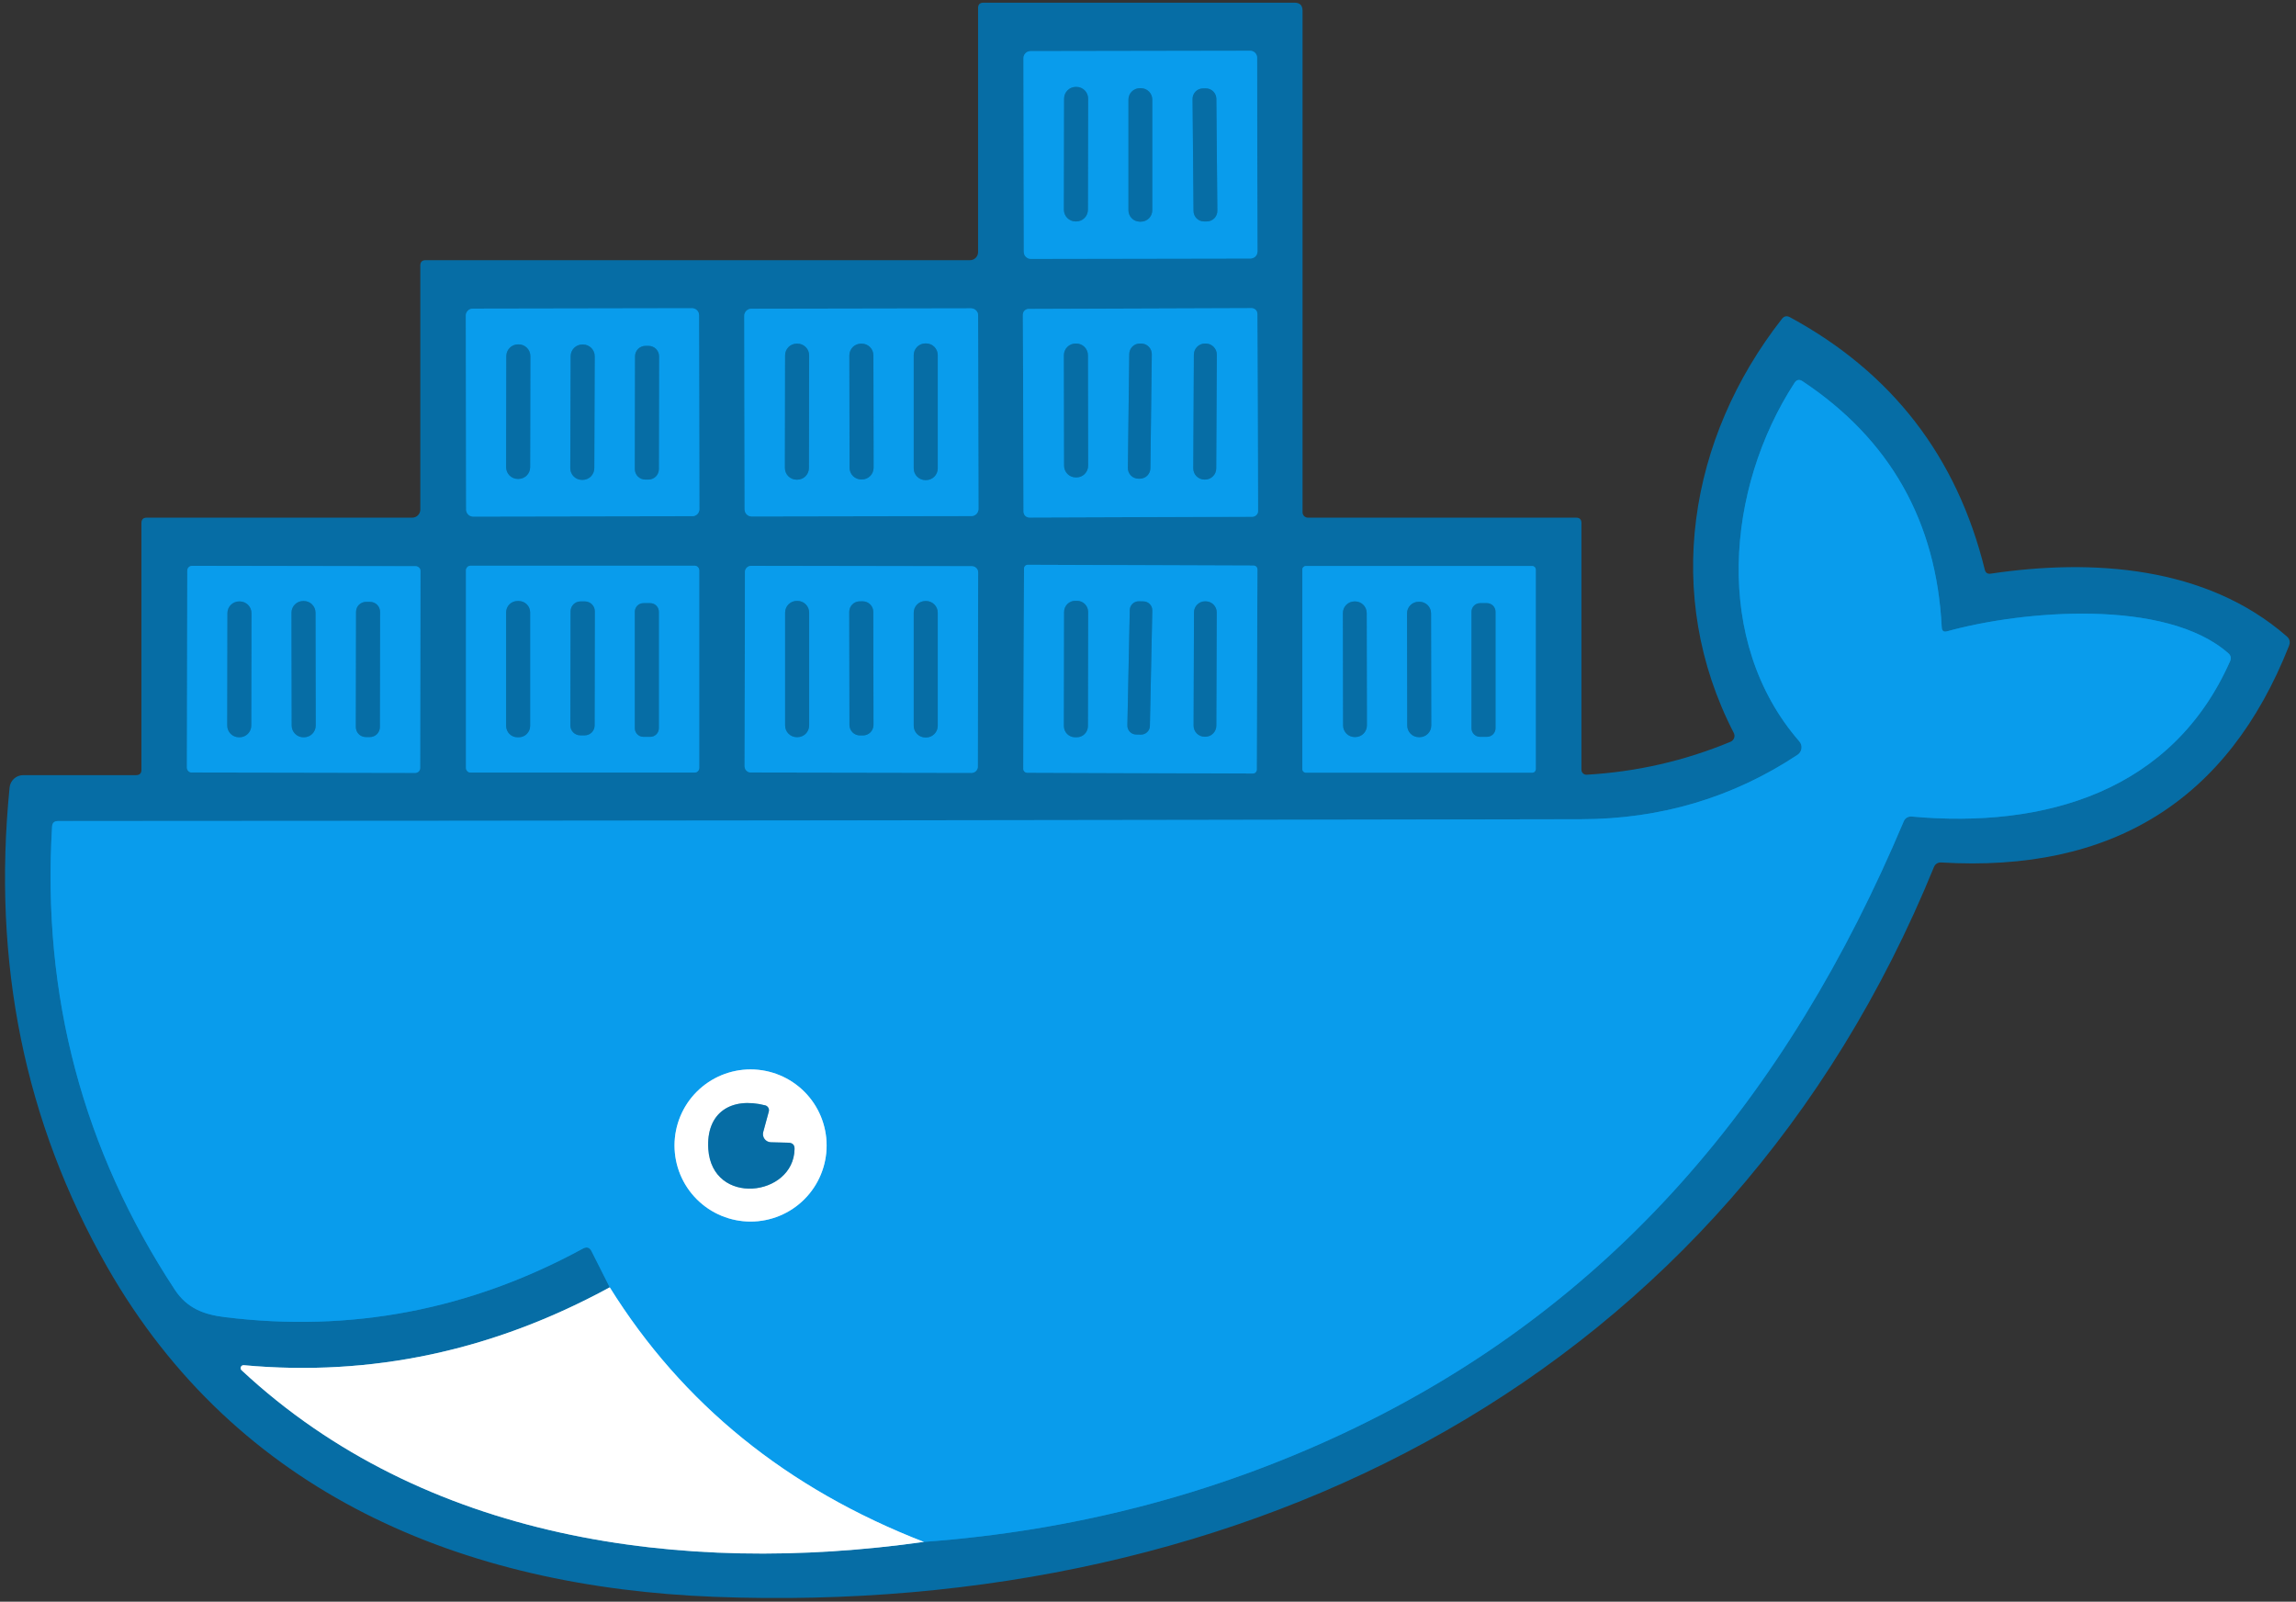 <svg width="119" height="83" viewBox="0 0 119 83" fill="none" xmlns="http://www.w3.org/2000/svg">
<rect x="0" y="0" width="119" height="83" fill="#333333" stroke="none"/>
<g clip-path="url(#clip0_11_149)">
<path d="M65.156 2.992C65.155 2.896 65.117 2.804 65.049 2.736C64.982 2.669 64.89 2.631 64.794 2.631L53.408 2.651C53.361 2.651 53.314 2.66 53.27 2.678C53.226 2.697 53.186 2.723 53.153 2.757C53.119 2.79 53.093 2.83 53.074 2.874C53.056 2.918 53.047 2.965 53.047 3.013L53.065 13.053C53.065 13.149 53.103 13.241 53.171 13.308C53.239 13.376 53.33 13.414 53.426 13.414L64.812 13.394C64.859 13.394 64.906 13.384 64.95 13.366C64.994 13.348 65.034 13.321 65.068 13.288C65.101 13.254 65.128 13.214 65.146 13.17C65.164 13.126 65.173 13.079 65.173 13.032L65.156 2.992ZM36.23 16.334C36.23 16.238 36.191 16.147 36.124 16.079C36.056 16.011 35.964 15.973 35.868 15.973L24.505 15.993C24.457 15.993 24.41 16.003 24.366 16.021C24.323 16.039 24.283 16.066 24.249 16.099C24.216 16.133 24.189 16.173 24.171 16.217C24.153 16.261 24.143 16.308 24.143 16.355L24.161 26.407C24.161 26.503 24.2 26.594 24.267 26.662C24.335 26.73 24.427 26.768 24.523 26.768L35.886 26.748C35.934 26.748 35.981 26.738 36.025 26.72C36.068 26.702 36.108 26.675 36.142 26.642C36.175 26.608 36.202 26.568 36.22 26.524C36.238 26.48 36.248 26.433 36.248 26.386L36.23 16.334ZM50.695 16.345C50.695 16.248 50.657 16.155 50.588 16.086C50.519 16.017 50.426 15.979 50.328 15.979L38.943 15.999C38.895 15.999 38.847 16.009 38.802 16.027C38.758 16.045 38.717 16.073 38.683 16.107C38.649 16.141 38.622 16.181 38.604 16.226C38.585 16.27 38.576 16.318 38.576 16.366L38.594 26.396C38.594 26.493 38.633 26.586 38.701 26.655C38.77 26.724 38.863 26.762 38.961 26.762L50.346 26.742C50.395 26.742 50.442 26.733 50.487 26.714C50.531 26.696 50.572 26.669 50.606 26.634C50.64 26.6 50.667 26.56 50.685 26.515C50.704 26.471 50.713 26.423 50.713 26.375L50.695 16.345ZM65.169 16.268C65.169 16.229 65.161 16.19 65.145 16.153C65.13 16.117 65.108 16.084 65.08 16.056C65.052 16.028 65.019 16.006 64.983 15.991C64.946 15.976 64.907 15.969 64.868 15.969L53.315 16.009C53.276 16.009 53.237 16.017 53.2 16.032C53.164 16.047 53.131 16.07 53.103 16.098C53.075 16.126 53.053 16.159 53.038 16.195C53.023 16.232 53.016 16.271 53.016 16.31L53.051 26.517C53.052 26.557 53.059 26.596 53.075 26.632C53.09 26.669 53.112 26.702 53.14 26.729C53.168 26.757 53.201 26.779 53.238 26.794C53.274 26.809 53.313 26.817 53.353 26.817L64.905 26.776C64.945 26.776 64.984 26.768 65.02 26.753C65.056 26.738 65.09 26.716 65.117 26.688C65.145 26.66 65.167 26.627 65.182 26.59C65.197 26.554 65.205 26.515 65.204 26.475L65.169 16.268Z" stroke="#0885C9" stroke-width="2"/>
<path d="M31.602 66.708C25.557 70.003 19.236 71.348 12.639 70.744C12.607 70.74 12.575 70.747 12.547 70.763C12.52 70.778 12.498 70.803 12.485 70.832C12.472 70.861 12.468 70.893 12.475 70.925C12.482 70.956 12.498 70.984 12.522 71.005C21.945 79.789 35.305 81.674 47.88 79.9" stroke="#83B6D2" stroke-width="2"/>
<path d="M47.88 79.9C55.6 79.333 62.853 77.456 69.64 74.269C83.549 67.731 92.656 56.829 98.671 42.557C98.703 42.479 98.76 42.412 98.834 42.368C98.909 42.324 98.996 42.305 99.082 42.313C106.004 42.941 112.598 41.006 115.583 34.263C115.653 34.1 115.622 33.961 115.488 33.846C112.247 30.999 104.842 31.628 100.923 32.712C100.745 32.764 100.65 32.697 100.639 32.512C100.365 27.023 97.961 22.771 93.429 19.758C93.258 19.643 93.117 19.671 93.006 19.842C89.459 25.301 88.764 33.251 93.256 38.416C93.301 38.466 93.334 38.525 93.353 38.589C93.373 38.654 93.378 38.721 93.369 38.788C93.36 38.854 93.337 38.918 93.301 38.974C93.266 39.031 93.218 39.08 93.162 39.116C89.808 41.333 86.072 42.444 81.954 42.452C55.658 42.504 29.341 42.535 3.004 42.546C2.812 42.546 2.71 42.643 2.699 42.836C2.172 51.582 4.292 59.581 9.059 66.83C9.698 67.803 10.576 68.12 11.649 68.253C18.191 69.061 24.378 67.877 30.212 64.701C30.409 64.593 30.557 64.638 30.657 64.834L31.602 66.708" stroke="#0885C9" stroke-width="2"/>
<path d="M47.88 79.9C40.79 77.147 35.364 72.749 31.602 66.708" stroke="#84CEF6" stroke-width="2"/>
<path d="M41.937 18.414C41.937 18.334 41.922 18.256 41.891 18.182C41.861 18.108 41.816 18.041 41.76 17.985C41.704 17.929 41.637 17.884 41.564 17.853C41.49 17.823 41.411 17.807 41.332 17.807H41.298C41.219 17.807 41.14 17.822 41.066 17.853C40.993 17.883 40.926 17.927 40.87 17.984C40.813 18.04 40.768 18.107 40.738 18.18C40.707 18.253 40.691 18.332 40.691 18.412L40.681 24.249C40.681 24.329 40.697 24.408 40.727 24.481C40.757 24.555 40.802 24.622 40.858 24.678C40.914 24.734 40.981 24.779 41.054 24.81C41.128 24.84 41.206 24.856 41.286 24.856H41.319C41.399 24.856 41.478 24.841 41.551 24.811C41.625 24.78 41.692 24.736 41.748 24.68C41.805 24.623 41.849 24.557 41.88 24.483C41.91 24.41 41.926 24.331 41.926 24.251L41.937 18.414M63.067 18.383C63.068 18.307 63.053 18.232 63.025 18.161C62.996 18.091 62.954 18.027 62.9 17.973C62.847 17.919 62.783 17.876 62.713 17.846C62.643 17.817 62.568 17.802 62.492 17.801H62.459C62.305 17.801 62.158 17.861 62.049 17.968C61.94 18.076 61.879 18.223 61.878 18.376L61.846 24.269C61.846 24.345 61.861 24.421 61.889 24.491C61.918 24.561 61.96 24.625 62.014 24.679C62.067 24.733 62.131 24.776 62.201 24.806C62.271 24.835 62.346 24.85 62.422 24.851H62.455C62.531 24.851 62.606 24.837 62.677 24.808C62.747 24.779 62.811 24.737 62.865 24.683C62.919 24.63 62.962 24.566 62.991 24.496C63.021 24.426 63.036 24.351 63.036 24.275L63.067 18.382M36.239 29.554C36.239 29.491 36.213 29.43 36.169 29.385C36.124 29.34 36.063 29.315 36 29.315H24.392C24.328 29.315 24.267 29.34 24.222 29.385C24.178 29.43 24.152 29.491 24.152 29.554V39.794C24.152 39.826 24.159 39.857 24.171 39.886C24.183 39.915 24.2 39.941 24.222 39.964C24.245 39.986 24.271 40.003 24.3 40.015C24.329 40.027 24.36 40.034 24.392 40.034H36C36.031 40.034 36.062 40.027 36.091 40.015C36.12 40.003 36.146 39.986 36.169 39.964C36.191 39.941 36.208 39.915 36.22 39.886C36.232 39.857 36.239 39.826 36.239 39.794V29.554ZM65.171 29.508C65.171 29.455 65.15 29.405 65.113 29.367C65.076 29.329 65.025 29.308 64.972 29.308L53.275 29.267C53.249 29.267 53.223 29.272 53.198 29.282C53.174 29.292 53.152 29.306 53.133 29.325C53.114 29.344 53.1 29.366 53.09 29.39C53.08 29.414 53.074 29.44 53.074 29.467L53.038 39.84C53.038 39.893 53.059 39.944 53.096 39.982C53.133 40.019 53.184 40.041 53.237 40.041L64.934 40.082C64.961 40.082 64.987 40.077 65.011 40.067C65.035 40.057 65.058 40.042 65.076 40.023C65.095 40.005 65.11 39.983 65.12 39.959C65.13 39.934 65.135 39.908 65.135 39.882L65.171 29.508ZM21.793 29.592C21.793 29.526 21.767 29.462 21.72 29.416C21.673 29.369 21.609 29.342 21.543 29.342L9.957 29.322C9.891 29.322 9.827 29.348 9.78 29.395C9.733 29.442 9.707 29.505 9.707 29.571L9.689 39.778C9.689 39.845 9.715 39.908 9.762 39.955C9.809 40.002 9.873 40.029 9.939 40.029L21.525 40.049C21.591 40.049 21.655 40.023 21.702 39.976C21.749 39.929 21.775 39.866 21.775 39.8L21.793 29.592ZM50.697 29.665C50.697 29.622 50.688 29.58 50.672 29.541C50.656 29.502 50.632 29.466 50.602 29.436C50.572 29.406 50.537 29.383 50.498 29.366C50.458 29.35 50.416 29.342 50.374 29.342L38.933 29.322C38.847 29.322 38.765 29.355 38.705 29.416C38.645 29.476 38.61 29.558 38.61 29.643L38.593 39.706C38.592 39.748 38.601 39.791 38.617 39.83C38.633 39.869 38.657 39.904 38.687 39.934C38.717 39.965 38.752 39.988 38.791 40.005C38.831 40.021 38.873 40.029 38.915 40.029L50.356 40.049C50.442 40.049 50.524 40.015 50.584 39.955C50.645 39.895 50.679 39.813 50.679 39.727L50.697 29.665ZM79.597 29.515C79.597 29.466 79.577 29.42 79.543 29.385C79.509 29.351 79.462 29.332 79.413 29.332H67.683C67.634 29.332 67.588 29.351 67.553 29.385C67.519 29.42 67.499 29.466 67.499 29.515V39.856C67.499 39.904 67.519 39.951 67.553 39.985C67.588 40.02 67.634 40.039 67.683 40.039H79.413C79.462 40.039 79.509 40.02 79.543 39.985C79.577 39.951 79.597 39.904 79.597 39.856V29.515ZM56.397 5.11C56.397 5.031 56.381 4.952 56.351 4.878C56.321 4.805 56.276 4.738 56.22 4.681C56.164 4.625 56.097 4.58 56.023 4.55C55.95 4.519 55.871 4.503 55.792 4.503H55.758C55.679 4.503 55.6 4.519 55.526 4.549C55.453 4.579 55.386 4.624 55.33 4.68C55.273 4.736 55.228 4.803 55.198 4.876C55.167 4.95 55.151 5.028 55.151 5.108L55.141 10.868C55.141 10.947 55.157 11.026 55.187 11.1C55.217 11.173 55.262 11.24 55.318 11.296C55.374 11.353 55.441 11.398 55.514 11.428C55.588 11.459 55.667 11.475 55.746 11.475H55.779C55.859 11.475 55.938 11.459 56.011 11.429C56.085 11.399 56.152 11.354 56.208 11.298C56.265 11.242 56.309 11.175 56.34 11.102C56.371 11.028 56.386 10.949 56.387 10.87L56.397 5.11ZM59.722 5.159C59.722 5.003 59.66 4.853 59.549 4.742C59.439 4.632 59.289 4.57 59.132 4.57H59.077C58.92 4.57 58.771 4.632 58.66 4.742C58.55 4.853 58.487 5.003 58.487 5.159V10.896C58.487 11.053 58.55 11.203 58.66 11.313C58.771 11.424 58.92 11.486 59.077 11.486H59.132C59.289 11.486 59.439 11.424 59.549 11.313C59.66 11.203 59.722 11.053 59.722 10.896V5.159ZM63.043 5.12C63.041 4.976 62.983 4.838 62.88 4.737C62.777 4.636 62.638 4.58 62.494 4.581L62.349 4.582C62.278 4.582 62.207 4.597 62.141 4.625C62.075 4.653 62.015 4.693 61.965 4.744C61.915 4.796 61.875 4.856 61.848 4.922C61.822 4.989 61.808 5.06 61.809 5.131L61.86 10.935C61.861 11.08 61.92 11.218 62.023 11.319C62.126 11.42 62.265 11.476 62.409 11.475L62.554 11.474C62.625 11.473 62.696 11.459 62.762 11.431C62.828 11.403 62.887 11.362 62.938 11.311C62.988 11.26 63.027 11.2 63.054 11.133C63.081 11.067 63.094 10.996 63.093 10.924L63.043 5.12ZM27.488 18.453C27.488 18.373 27.472 18.294 27.442 18.221C27.412 18.147 27.367 18.081 27.311 18.024C27.255 17.968 27.188 17.923 27.114 17.892C27.041 17.862 26.962 17.846 26.883 17.846H26.849C26.77 17.846 26.691 17.861 26.617 17.892C26.544 17.922 26.477 17.966 26.421 18.023C26.364 18.079 26.319 18.145 26.289 18.219C26.258 18.292 26.242 18.371 26.242 18.451L26.232 24.21C26.232 24.29 26.248 24.369 26.278 24.442C26.308 24.516 26.353 24.583 26.409 24.639C26.465 24.695 26.532 24.74 26.605 24.771C26.679 24.801 26.758 24.817 26.837 24.817H26.87C26.95 24.817 27.029 24.802 27.102 24.772C27.176 24.741 27.243 24.697 27.299 24.641C27.356 24.584 27.4 24.518 27.431 24.444C27.462 24.371 27.477 24.292 27.477 24.212L27.488 18.453ZM30.823 18.46C30.823 18.38 30.808 18.301 30.777 18.227C30.747 18.154 30.703 18.087 30.647 18.03C30.591 17.974 30.524 17.929 30.451 17.898C30.377 17.868 30.298 17.852 30.219 17.851H30.186C30.106 17.851 30.027 17.866 29.953 17.897C29.88 17.927 29.813 17.971 29.756 18.027C29.7 18.083 29.655 18.15 29.624 18.223C29.594 18.297 29.578 18.376 29.577 18.455L29.557 24.259C29.557 24.339 29.572 24.418 29.603 24.491C29.633 24.565 29.677 24.632 29.733 24.688C29.789 24.745 29.856 24.79 29.929 24.82C30.003 24.851 30.081 24.867 30.161 24.867H30.194C30.274 24.868 30.353 24.852 30.427 24.822C30.5 24.792 30.567 24.748 30.623 24.692C30.68 24.635 30.725 24.569 30.756 24.495C30.786 24.422 30.802 24.343 30.803 24.264L30.823 18.46ZM34.159 18.464C34.16 18.393 34.146 18.323 34.119 18.257C34.092 18.192 34.052 18.132 34.002 18.082C33.952 18.032 33.892 17.992 33.827 17.965C33.761 17.938 33.691 17.924 33.62 17.924H33.453C33.31 17.924 33.173 17.98 33.072 18.081C32.971 18.182 32.914 18.319 32.914 18.462L32.903 24.31C32.903 24.381 32.917 24.451 32.944 24.517C32.971 24.583 33.01 24.642 33.06 24.692C33.111 24.743 33.17 24.782 33.236 24.81C33.301 24.837 33.371 24.851 33.442 24.851H33.609C33.752 24.851 33.889 24.794 33.99 24.693C34.091 24.592 34.148 24.455 34.148 24.313L34.159 18.464ZM45.267 18.412C45.267 18.251 45.203 18.097 45.089 17.984C44.975 17.87 44.821 17.807 44.661 17.807H44.627C44.548 17.807 44.469 17.823 44.395 17.854C44.322 17.884 44.255 17.929 44.199 17.985C44.143 18.042 44.098 18.108 44.068 18.182C44.038 18.256 44.022 18.334 44.022 18.414L44.032 24.24C44.033 24.32 44.048 24.399 44.079 24.472C44.11 24.546 44.154 24.612 44.211 24.669C44.267 24.725 44.334 24.769 44.407 24.799C44.481 24.83 44.56 24.845 44.639 24.845H44.673C44.752 24.845 44.831 24.829 44.905 24.799C44.978 24.768 45.045 24.723 45.101 24.667C45.157 24.61 45.202 24.544 45.232 24.47C45.262 24.396 45.278 24.318 45.278 24.238L45.267 18.412ZM48.603 18.402C48.603 18.241 48.539 18.087 48.425 17.973C48.312 17.86 48.158 17.796 47.997 17.796H47.964C47.803 17.796 47.649 17.86 47.535 17.973C47.421 18.087 47.358 18.241 47.358 18.402V24.273C47.358 24.433 47.421 24.587 47.535 24.701C47.649 24.815 47.803 24.878 47.964 24.878H47.997C48.158 24.878 48.312 24.815 48.425 24.701C48.539 24.587 48.603 24.433 48.603 24.273V18.402ZM56.387 18.406C56.386 18.327 56.371 18.248 56.34 18.174C56.309 18.101 56.265 18.034 56.208 17.978C56.152 17.922 56.085 17.877 56.011 17.847C55.938 17.817 55.859 17.801 55.779 17.801H55.746C55.667 17.802 55.588 17.817 55.514 17.848C55.441 17.878 55.374 17.923 55.318 17.98C55.262 18.036 55.217 18.103 55.187 18.177C55.157 18.25 55.141 18.329 55.141 18.408L55.151 24.135C55.151 24.214 55.167 24.293 55.198 24.366C55.228 24.44 55.273 24.507 55.33 24.563C55.386 24.619 55.453 24.663 55.526 24.694C55.6 24.724 55.679 24.74 55.758 24.739H55.792C55.871 24.739 55.95 24.724 56.023 24.693C56.097 24.662 56.164 24.618 56.22 24.561C56.276 24.505 56.321 24.438 56.351 24.364C56.381 24.291 56.397 24.212 56.397 24.132L56.387 18.406ZM59.697 18.359C59.698 18.287 59.684 18.215 59.657 18.148C59.63 18.081 59.591 18.02 59.54 17.968C59.49 17.916 59.429 17.875 59.363 17.846C59.297 17.818 59.225 17.803 59.153 17.802L59.086 17.801C59.014 17.8 58.942 17.814 58.875 17.841C58.808 17.867 58.747 17.907 58.695 17.958C58.643 18.008 58.602 18.069 58.574 18.135C58.545 18.201 58.53 18.273 58.529 18.345L58.457 24.249C58.456 24.321 58.469 24.393 58.496 24.46C58.523 24.527 58.563 24.588 58.613 24.64C58.664 24.692 58.724 24.733 58.791 24.761C58.857 24.79 58.928 24.805 59.001 24.806L59.067 24.806C59.14 24.807 59.211 24.794 59.279 24.767C59.346 24.74 59.407 24.7 59.459 24.65C59.51 24.599 59.551 24.539 59.58 24.473C59.608 24.406 59.623 24.335 59.624 24.262L59.697 18.359Z" stroke="#0885C9" stroke-width="2"/>
<path d="M42.843 59.358C42.843 58.313 42.428 57.31 41.689 56.571C40.95 55.832 39.947 55.416 38.902 55.416C37.856 55.416 36.854 55.832 36.114 56.571C35.375 57.31 34.96 58.313 34.96 59.358C34.96 60.404 35.375 61.406 36.114 62.145C36.854 62.885 37.856 63.3 38.902 63.3C39.947 63.3 40.95 62.885 41.689 62.145C42.428 61.406 42.843 60.404 42.843 59.358Z" stroke="#84CEF6" stroke-width="2"/>
<path d="M56.397 31.712C56.397 31.636 56.383 31.561 56.353 31.491C56.325 31.42 56.282 31.357 56.228 31.303C56.175 31.249 56.111 31.206 56.041 31.177C55.97 31.148 55.895 31.133 55.819 31.133H55.73C55.654 31.133 55.579 31.148 55.509 31.177C55.438 31.205 55.375 31.248 55.321 31.302C55.267 31.355 55.224 31.419 55.195 31.489C55.166 31.559 55.151 31.634 55.151 31.71L55.141 37.625C55.141 37.701 55.155 37.776 55.184 37.847C55.213 37.917 55.256 37.981 55.309 38.034C55.363 38.088 55.426 38.131 55.497 38.16C55.567 38.189 55.642 38.204 55.718 38.205H55.807C55.883 38.205 55.958 38.19 56.028 38.161C56.098 38.132 56.162 38.09 56.216 38.036C56.27 37.982 56.312 37.919 56.342 37.849C56.371 37.779 56.386 37.703 56.386 37.627L56.396 31.712M16.352 31.749C16.352 31.588 16.288 31.434 16.174 31.321C16.061 31.207 15.907 31.144 15.746 31.144H15.713C15.633 31.144 15.554 31.16 15.481 31.191C15.407 31.221 15.341 31.266 15.284 31.322C15.228 31.379 15.184 31.446 15.153 31.519C15.123 31.593 15.108 31.672 15.108 31.751L15.118 37.6C15.118 37.679 15.134 37.758 15.164 37.831C15.195 37.905 15.24 37.972 15.296 38.028C15.352 38.084 15.419 38.129 15.493 38.159C15.566 38.189 15.645 38.205 15.725 38.205H15.758C15.838 38.205 15.917 38.189 15.99 38.158C16.064 38.128 16.131 38.083 16.187 38.026C16.243 37.97 16.288 37.903 16.318 37.83C16.348 37.756 16.364 37.677 16.364 37.597L16.354 31.749M70.835 31.766C70.835 31.607 70.771 31.454 70.659 31.342C70.546 31.229 70.393 31.166 70.234 31.166H70.201C70.122 31.166 70.044 31.182 69.971 31.212C69.898 31.243 69.832 31.287 69.776 31.343C69.721 31.399 69.677 31.465 69.647 31.538C69.617 31.611 69.601 31.689 69.601 31.768L69.611 37.594C69.612 37.673 69.627 37.751 69.657 37.824C69.688 37.897 69.732 37.963 69.788 38.018C69.844 38.074 69.91 38.118 69.983 38.148C70.056 38.178 70.134 38.194 70.213 38.193H70.246C70.325 38.193 70.403 38.178 70.476 38.147C70.549 38.117 70.615 38.073 70.671 38.017C70.726 37.961 70.77 37.895 70.8 37.822C70.83 37.749 70.846 37.671 70.846 37.592L70.836 31.766M74.171 31.782C74.17 31.623 74.107 31.471 73.994 31.358C73.882 31.246 73.729 31.183 73.57 31.183H73.525C73.446 31.183 73.368 31.199 73.296 31.229C73.223 31.259 73.157 31.304 73.101 31.36C73.045 31.416 73.001 31.482 72.971 31.555C72.941 31.628 72.926 31.706 72.926 31.785L72.936 37.6C72.936 37.678 72.952 37.757 72.982 37.829C73.012 37.902 73.057 37.968 73.113 38.024C73.168 38.08 73.235 38.124 73.308 38.154C73.38 38.184 73.459 38.199 73.537 38.199H73.582C73.661 38.199 73.739 38.183 73.812 38.153C73.884 38.123 73.951 38.078 74.006 38.022C74.062 37.967 74.106 37.9 74.136 37.827C74.166 37.754 74.181 37.676 74.181 37.597L74.171 31.782M27.477 31.733C27.477 31.577 27.415 31.427 27.304 31.317C27.194 31.206 27.044 31.144 26.888 31.144H26.821C26.665 31.144 26.515 31.206 26.404 31.317C26.294 31.427 26.232 31.577 26.232 31.733V37.615C26.232 37.772 26.294 37.921 26.404 38.032C26.515 38.142 26.665 38.205 26.821 38.205H26.888C27.044 38.205 27.194 38.142 27.304 38.032C27.415 37.921 27.477 37.772 27.477 37.615V31.733ZM30.829 31.679C30.829 31.612 30.816 31.545 30.791 31.483C30.765 31.421 30.727 31.364 30.68 31.317C30.632 31.269 30.576 31.231 30.514 31.205C30.452 31.18 30.385 31.166 30.318 31.166H30.084C29.949 31.166 29.819 31.22 29.723 31.316C29.627 31.411 29.573 31.541 29.573 31.677L29.562 37.592C29.562 37.659 29.575 37.726 29.6 37.788C29.626 37.85 29.664 37.907 29.711 37.954C29.759 38.002 29.815 38.04 29.877 38.065C29.939 38.091 30.006 38.105 30.073 38.105H30.307C30.442 38.105 30.572 38.051 30.668 37.955C30.764 37.859 30.818 37.73 30.818 37.594L30.829 31.679ZM34.148 31.7C34.148 31.582 34.101 31.469 34.018 31.386C33.935 31.302 33.822 31.255 33.703 31.255H33.348C33.23 31.255 33.117 31.302 33.033 31.386C32.95 31.469 32.903 31.582 32.903 31.7V37.737C32.903 37.855 32.95 37.969 33.033 38.052C33.117 38.135 33.23 38.182 33.348 38.182H33.703C33.822 38.182 33.935 38.135 34.018 38.052C34.101 37.969 34.148 37.855 34.148 37.737V31.7ZM59.723 31.635C59.725 31.513 59.679 31.394 59.595 31.306C59.51 31.218 59.394 31.167 59.271 31.164L59.027 31.159C58.966 31.157 58.906 31.168 58.849 31.19C58.793 31.212 58.741 31.245 58.698 31.287C58.654 31.329 58.619 31.379 58.595 31.435C58.57 31.49 58.557 31.55 58.556 31.61L58.431 37.591C58.428 37.714 58.474 37.832 58.559 37.92C58.644 38.008 58.76 38.06 58.882 38.062L59.127 38.068C59.187 38.069 59.248 38.058 59.304 38.036C59.361 38.014 59.412 37.981 59.456 37.939C59.5 37.897 59.535 37.847 59.559 37.792C59.583 37.736 59.596 37.676 59.598 37.616L59.723 31.635ZM63.062 31.736C63.062 31.66 63.048 31.586 63.019 31.516C62.991 31.447 62.949 31.383 62.896 31.33C62.843 31.277 62.78 31.234 62.71 31.205C62.641 31.176 62.567 31.161 62.491 31.161H62.458C62.383 31.16 62.308 31.175 62.239 31.203C62.169 31.232 62.106 31.274 62.053 31.327C61.999 31.38 61.957 31.443 61.928 31.512C61.899 31.581 61.883 31.656 61.883 31.731L61.863 37.602C61.863 37.677 61.877 37.752 61.906 37.821C61.934 37.891 61.976 37.954 62.029 38.008C62.082 38.061 62.145 38.103 62.215 38.132C62.284 38.161 62.358 38.176 62.434 38.177H62.467C62.542 38.177 62.617 38.163 62.686 38.134C62.756 38.105 62.819 38.064 62.873 38.011C62.926 37.958 62.968 37.895 62.997 37.825C63.026 37.756 63.041 37.681 63.042 37.606L63.062 31.736ZM13.034 31.773C13.034 31.694 13.018 31.615 12.988 31.541C12.957 31.468 12.913 31.401 12.857 31.344C12.8 31.288 12.734 31.243 12.66 31.213C12.587 31.182 12.508 31.166 12.428 31.166H12.395C12.315 31.166 12.236 31.182 12.163 31.212C12.089 31.242 12.022 31.287 11.966 31.343C11.91 31.399 11.865 31.466 11.834 31.539C11.804 31.613 11.788 31.692 11.788 31.771L11.778 37.597C11.777 37.677 11.793 37.756 11.823 37.829C11.854 37.903 11.898 37.97 11.954 38.026C12.011 38.083 12.077 38.127 12.151 38.158C12.224 38.189 12.303 38.204 12.383 38.205H12.416C12.495 38.205 12.574 38.189 12.648 38.159C12.721 38.129 12.788 38.084 12.845 38.028C12.901 37.972 12.946 37.905 12.976 37.831C13.007 37.758 13.023 37.679 13.023 37.6L13.034 31.773ZM19.699 31.707C19.699 31.639 19.686 31.571 19.66 31.509C19.634 31.446 19.596 31.389 19.549 31.341C19.5 31.292 19.444 31.254 19.381 31.228C19.318 31.202 19.251 31.189 19.183 31.189H18.972C18.904 31.188 18.836 31.202 18.774 31.227C18.711 31.253 18.654 31.291 18.606 31.339C18.558 31.387 18.519 31.444 18.493 31.507C18.467 31.569 18.454 31.637 18.453 31.704L18.443 37.675C18.443 37.743 18.456 37.81 18.482 37.873C18.508 37.936 18.546 37.993 18.594 38.041C18.642 38.089 18.699 38.127 18.762 38.154C18.824 38.18 18.891 38.193 18.959 38.193H19.171C19.238 38.194 19.306 38.18 19.369 38.154C19.431 38.129 19.488 38.091 19.537 38.043C19.585 37.995 19.623 37.938 19.649 37.875C19.675 37.813 19.689 37.745 19.689 37.678L19.699 31.707ZM41.937 31.744C41.937 31.584 41.873 31.43 41.76 31.316C41.646 31.202 41.492 31.139 41.331 31.139H41.298C41.137 31.139 40.983 31.202 40.869 31.316C40.756 31.43 40.692 31.584 40.692 31.744V37.593C40.692 37.754 40.756 37.908 40.869 38.022C40.983 38.135 41.137 38.199 41.298 38.199H41.331C41.492 38.199 41.646 38.135 41.76 38.022C41.873 37.908 41.937 37.754 41.937 37.593V31.744ZM45.262 31.704C45.261 31.56 45.204 31.422 45.102 31.32C44.999 31.218 44.861 31.161 44.717 31.161H44.561C44.489 31.161 44.419 31.175 44.352 31.202C44.286 31.23 44.226 31.27 44.175 31.321C44.125 31.371 44.085 31.432 44.057 31.498C44.03 31.564 44.016 31.635 44.016 31.707L44.027 37.566C44.028 37.711 44.085 37.849 44.187 37.951C44.289 38.053 44.428 38.11 44.572 38.11H44.728C44.8 38.11 44.87 38.096 44.937 38.069C45.003 38.041 45.063 38.001 45.114 37.95C45.164 37.899 45.204 37.839 45.232 37.773C45.259 37.707 45.273 37.636 45.273 37.564L45.262 31.704ZM48.603 31.75C48.603 31.589 48.539 31.435 48.425 31.322C48.312 31.208 48.158 31.144 47.997 31.144H47.964C47.803 31.144 47.649 31.208 47.535 31.322C47.421 31.435 47.358 31.589 47.358 31.75V37.61C47.358 37.77 47.421 37.925 47.535 38.038C47.649 38.152 47.803 38.216 47.964 38.216H47.997C48.158 38.216 48.312 38.152 48.425 38.038C48.539 37.925 48.603 37.77 48.603 37.61V31.75ZM77.512 31.7C77.512 31.582 77.465 31.469 77.382 31.386C77.298 31.302 77.185 31.255 77.067 31.255H76.711C76.593 31.255 76.48 31.302 76.397 31.386C76.314 31.469 76.267 31.582 76.267 31.7V37.737C76.267 37.855 76.314 37.969 76.397 38.052C76.48 38.135 76.593 38.182 76.711 38.182H77.067C77.185 38.182 77.298 38.135 77.382 38.052C77.465 37.969 77.512 37.855 77.512 37.737V31.7Z" stroke="#0885C9" stroke-width="2"/>
<path d="M39.558 58.658L39.847 57.596C39.864 57.529 39.854 57.459 39.82 57.4C39.785 57.341 39.729 57.297 39.663 57.279C37.901 56.829 36.589 57.646 36.711 59.542C36.911 62.522 41.131 62.021 41.181 59.547C41.188 59.332 41.083 59.221 40.864 59.214L39.952 59.191C39.889 59.189 39.826 59.173 39.769 59.143C39.713 59.114 39.663 59.072 39.626 59.02C39.587 58.969 39.562 58.91 39.55 58.847C39.538 58.784 39.541 58.719 39.558 58.658Z" stroke="#83B6D2" stroke-width="2"/>
<path d="M103.18 29.726C108.45 28.942 114.338 29.332 118.513 32.968C118.676 33.105 118.717 33.273 118.635 33.473C115.47 41.486 109.458 45.226 100.6 44.692C100.524 44.688 100.448 44.708 100.383 44.748C100.318 44.789 100.268 44.849 100.239 44.92C89.465 71.333 64.647 83.809 37.039 82.747C23.963 82.246 12.272 77.421 5.551 65.646C1.277 58.156 -0.407 49.876 0.497 40.806C0.514 40.632 0.595 40.47 0.726 40.351C0.856 40.233 1.026 40.167 1.203 40.167H7.052C7.237 40.167 7.33 40.074 7.33 39.889V27.102C7.33 26.917 7.422 26.824 7.608 26.824H21.367C21.478 26.824 21.584 26.78 21.662 26.702C21.74 26.624 21.784 26.518 21.784 26.407V13.76C21.784 13.574 21.877 13.482 22.062 13.482H50.276C50.387 13.482 50.493 13.438 50.571 13.36C50.649 13.281 50.693 13.175 50.693 13.065V0.417C50.693 0.232 50.786 0.139 50.971 0.139H67.094C67.371 0.139 67.51 0.278 67.51 0.556V26.546C67.51 26.62 67.54 26.691 67.592 26.743C67.644 26.795 67.715 26.824 67.788 26.824H81.687C81.872 26.824 81.965 26.917 81.965 27.102V39.889C81.965 39.924 81.972 39.959 81.986 39.991C82 40.023 82.02 40.052 82.046 40.076C82.071 40.1 82.102 40.118 82.135 40.13C82.167 40.142 82.203 40.147 82.237 40.145C84.824 39.996 87.309 39.428 89.693 38.438C89.735 38.42 89.773 38.394 89.805 38.36C89.837 38.327 89.862 38.287 89.877 38.244C89.893 38.2 89.899 38.154 89.896 38.108C89.893 38.062 89.881 38.017 89.859 37.977C86.179 30.838 87.513 22.71 92.356 16.523C92.471 16.378 92.609 16.35 92.773 16.439C98.061 19.308 101.427 23.667 102.869 29.515C102.909 29.682 103.013 29.752 103.18 29.726ZM65.156 2.992C65.155 2.896 65.117 2.804 65.049 2.736C64.982 2.669 64.89 2.631 64.794 2.631L53.408 2.651C53.361 2.651 53.314 2.66 53.27 2.678C53.226 2.697 53.186 2.723 53.153 2.757C53.119 2.79 53.093 2.83 53.074 2.874C53.056 2.918 53.047 2.965 53.047 3.013L53.065 13.053C53.065 13.149 53.103 13.241 53.171 13.308C53.239 13.376 53.331 13.414 53.426 13.414L64.812 13.394C64.859 13.394 64.906 13.384 64.95 13.366C64.994 13.348 65.034 13.321 65.068 13.288C65.101 13.254 65.128 13.214 65.146 13.17C65.164 13.127 65.173 13.079 65.173 13.032L65.156 2.992ZM36.23 16.334C36.23 16.238 36.191 16.147 36.124 16.079C36.056 16.011 35.964 15.973 35.868 15.973L24.505 15.993C24.457 15.993 24.41 16.003 24.366 16.021C24.323 16.039 24.283 16.066 24.249 16.099C24.216 16.133 24.189 16.173 24.171 16.217C24.153 16.261 24.143 16.308 24.143 16.355L24.161 26.407C24.162 26.503 24.2 26.594 24.267 26.662C24.335 26.73 24.427 26.768 24.523 26.768L35.886 26.748C35.934 26.748 35.981 26.738 36.025 26.72C36.069 26.702 36.108 26.675 36.142 26.642C36.175 26.608 36.202 26.568 36.22 26.524C36.238 26.48 36.248 26.433 36.248 26.386L36.23 16.334ZM50.695 16.345C50.695 16.248 50.657 16.155 50.588 16.086C50.519 16.018 50.426 15.979 50.328 15.979L38.943 15.999C38.895 15.999 38.847 16.009 38.802 16.027C38.758 16.046 38.717 16.073 38.683 16.107C38.649 16.141 38.622 16.181 38.604 16.226C38.585 16.27 38.576 16.318 38.576 16.366L38.594 26.396C38.594 26.493 38.633 26.586 38.701 26.655C38.77 26.724 38.863 26.762 38.961 26.762L50.346 26.742C50.395 26.742 50.442 26.733 50.487 26.714C50.531 26.696 50.572 26.669 50.606 26.634C50.64 26.6 50.667 26.56 50.685 26.515C50.704 26.471 50.713 26.423 50.713 26.375L50.695 16.345ZM65.169 16.267C65.168 16.188 65.136 16.112 65.08 16.056C65.023 16 64.947 15.969 64.868 15.969L53.315 16.009C53.276 16.009 53.237 16.017 53.2 16.032C53.164 16.047 53.131 16.07 53.103 16.098C53.075 16.126 53.053 16.159 53.038 16.195C53.023 16.232 53.016 16.271 53.016 16.31L53.051 26.517C53.052 26.557 53.06 26.596 53.075 26.632C53.09 26.669 53.112 26.702 53.14 26.729C53.168 26.757 53.201 26.779 53.238 26.794C53.274 26.809 53.313 26.817 53.353 26.817L64.905 26.776C64.945 26.776 64.984 26.768 65.02 26.753C65.056 26.738 65.09 26.716 65.117 26.688C65.145 26.66 65.167 26.627 65.182 26.59C65.197 26.554 65.205 26.515 65.204 26.475L65.169 16.267ZM31.602 66.708C25.557 70.003 19.236 71.348 12.639 70.744C12.607 70.74 12.575 70.747 12.547 70.763C12.52 70.778 12.498 70.803 12.485 70.832C12.472 70.861 12.468 70.894 12.475 70.925C12.482 70.956 12.498 70.984 12.522 71.005C21.945 79.789 35.305 81.674 47.88 79.9C55.6 79.333 62.853 77.456 69.64 74.269C83.549 67.731 92.656 56.829 98.671 42.558C98.703 42.479 98.76 42.412 98.834 42.368C98.909 42.324 98.996 42.305 99.083 42.313C106.004 42.941 112.598 41.007 115.583 34.263C115.653 34.1 115.622 33.961 115.488 33.846C112.247 31 104.842 31.628 100.923 32.712C100.745 32.764 100.65 32.697 100.639 32.512C100.365 27.023 97.961 22.771 93.429 19.758C93.258 19.643 93.117 19.671 93.006 19.842C89.459 25.301 88.764 33.251 93.256 38.416C93.301 38.466 93.334 38.525 93.353 38.589C93.373 38.654 93.378 38.721 93.369 38.788C93.36 38.854 93.337 38.918 93.301 38.975C93.266 39.031 93.218 39.08 93.162 39.116C89.808 41.333 86.072 42.444 81.954 42.452C55.658 42.504 29.341 42.535 3.004 42.547C2.812 42.547 2.71 42.643 2.699 42.836C2.172 51.582 4.292 59.581 9.059 66.83C9.698 67.803 10.576 68.12 11.649 68.253C18.191 69.061 24.378 67.877 30.212 64.701C30.409 64.593 30.557 64.638 30.657 64.834L31.602 66.708ZM36.239 29.554C36.239 29.491 36.214 29.43 36.169 29.385C36.124 29.34 36.063 29.315 36 29.315H24.392C24.328 29.315 24.267 29.34 24.222 29.385C24.178 29.43 24.152 29.491 24.152 29.554V39.794C24.152 39.858 24.178 39.919 24.222 39.964C24.267 40.008 24.328 40.034 24.392 40.034H36C36.063 40.034 36.124 40.008 36.169 39.964C36.214 39.919 36.239 39.858 36.239 39.794V29.554ZM65.171 29.509C65.171 29.456 65.15 29.405 65.113 29.367C65.076 29.329 65.025 29.308 64.972 29.308L53.275 29.267C53.249 29.267 53.223 29.272 53.198 29.282C53.174 29.292 53.152 29.306 53.133 29.325C53.114 29.344 53.1 29.366 53.09 29.39C53.08 29.414 53.074 29.44 53.074 29.467L53.038 39.84C53.038 39.893 53.059 39.944 53.096 39.982C53.133 40.019 53.184 40.041 53.237 40.041L64.934 40.082C64.961 40.082 64.987 40.077 65.011 40.067C65.035 40.057 65.058 40.042 65.076 40.023C65.095 40.005 65.11 39.983 65.12 39.959C65.13 39.934 65.135 39.908 65.135 39.882L65.171 29.509ZM21.793 29.592C21.793 29.526 21.767 29.462 21.72 29.416C21.673 29.369 21.609 29.342 21.543 29.342L9.957 29.322C9.891 29.322 9.827 29.348 9.78 29.395C9.733 29.442 9.707 29.505 9.707 29.571L9.689 39.778C9.689 39.845 9.715 39.908 9.762 39.955C9.809 40.002 9.873 40.029 9.939 40.029L21.525 40.049C21.591 40.049 21.655 40.023 21.702 39.976C21.749 39.929 21.775 39.866 21.775 39.8L21.793 29.592ZM50.697 29.665C50.697 29.622 50.688 29.58 50.672 29.541C50.656 29.502 50.632 29.466 50.602 29.436C50.572 29.406 50.537 29.383 50.498 29.366C50.458 29.35 50.416 29.342 50.374 29.342L38.933 29.322C38.847 29.322 38.765 29.355 38.705 29.416C38.645 29.476 38.61 29.558 38.61 29.643L38.593 39.706C38.592 39.748 38.601 39.791 38.617 39.83C38.633 39.869 38.657 39.904 38.687 39.934C38.717 39.965 38.752 39.988 38.791 40.005C38.831 40.021 38.873 40.029 38.915 40.029L50.356 40.049C50.442 40.049 50.524 40.015 50.584 39.955C50.645 39.895 50.679 39.813 50.679 39.727L50.697 29.665ZM79.597 29.515C79.597 29.466 79.577 29.42 79.543 29.385C79.509 29.351 79.462 29.332 79.413 29.332H67.683C67.634 29.332 67.588 29.351 67.553 29.385C67.519 29.42 67.499 29.466 67.499 29.515V39.856C67.499 39.904 67.519 39.951 67.553 39.985C67.588 40.02 67.634 40.039 67.683 40.039H79.413C79.462 40.039 79.509 40.02 79.543 39.985C79.577 39.951 79.597 39.904 79.597 39.856V29.515Z" fill="#066DA5"/>
<path d="M65.173 13.032C65.173 13.079 65.164 13.126 65.146 13.17C65.128 13.214 65.101 13.254 65.068 13.288C65.034 13.321 64.994 13.348 64.95 13.366C64.906 13.384 64.859 13.394 64.812 13.394L53.426 13.414C53.331 13.414 53.239 13.376 53.171 13.308C53.103 13.241 53.065 13.149 53.065 13.053L53.047 3.013C53.047 2.965 53.056 2.918 53.074 2.874C53.093 2.83 53.119 2.79 53.153 2.757C53.186 2.723 53.226 2.697 53.27 2.678C53.314 2.66 53.361 2.651 53.408 2.651L64.794 2.631C64.89 2.631 64.982 2.669 65.049 2.736C65.117 2.804 65.155 2.896 65.156 2.992L65.173 13.032ZM56.397 5.11C56.397 5.031 56.381 4.952 56.351 4.878C56.321 4.805 56.276 4.738 56.22 4.681C56.164 4.625 56.097 4.58 56.024 4.55C55.95 4.519 55.871 4.503 55.792 4.503H55.758C55.679 4.503 55.6 4.519 55.526 4.549C55.453 4.579 55.386 4.624 55.33 4.68C55.273 4.736 55.228 4.803 55.198 4.876C55.167 4.95 55.151 5.028 55.151 5.108L55.141 10.868C55.141 10.947 55.157 11.026 55.187 11.1C55.217 11.173 55.262 11.24 55.318 11.296C55.374 11.353 55.441 11.398 55.514 11.428C55.588 11.459 55.667 11.475 55.746 11.475H55.779C55.859 11.475 55.938 11.459 56.011 11.429C56.085 11.399 56.152 11.354 56.208 11.298C56.265 11.242 56.309 11.175 56.34 11.102C56.371 11.028 56.386 10.949 56.387 10.87L56.397 5.11ZM59.722 5.159C59.722 5.003 59.66 4.853 59.549 4.742C59.439 4.632 59.289 4.57 59.132 4.57H59.077C58.92 4.57 58.771 4.632 58.66 4.742C58.55 4.853 58.487 5.003 58.487 5.159V10.896C58.487 11.053 58.55 11.203 58.66 11.313C58.771 11.424 58.92 11.486 59.077 11.486H59.132C59.289 11.486 59.439 11.424 59.549 11.313C59.66 11.203 59.722 11.053 59.722 10.896V5.159ZM63.043 5.12C63.041 4.976 62.983 4.838 62.88 4.737C62.777 4.636 62.638 4.58 62.494 4.581L62.349 4.582C62.278 4.582 62.207 4.597 62.141 4.625C62.075 4.653 62.015 4.693 61.965 4.744C61.915 4.796 61.875 4.856 61.848 4.922C61.822 4.989 61.808 5.06 61.809 5.131L61.86 10.935C61.861 11.08 61.92 11.218 62.023 11.319C62.126 11.42 62.265 11.476 62.409 11.475L62.554 11.474C62.625 11.473 62.696 11.459 62.762 11.431C62.828 11.403 62.887 11.362 62.938 11.311C62.988 11.26 63.027 11.2 63.054 11.133C63.081 11.067 63.094 10.996 63.093 10.924L63.043 5.12Z" fill="#099CEC"/>
<path d="M55.792 4.503L55.758 4.503C55.424 4.503 55.152 4.773 55.151 5.108L55.141 10.868C55.141 11.202 55.411 11.474 55.746 11.475L55.779 11.475C56.114 11.475 56.386 11.204 56.386 10.87L56.397 5.11C56.397 4.776 56.126 4.504 55.792 4.503Z" fill="#066DA5"/>
<path d="M59.132 4.57H59.077C58.751 4.57 58.487 4.834 58.487 5.159V10.896C58.487 11.222 58.751 11.486 59.077 11.486H59.132C59.458 11.486 59.722 11.222 59.722 10.896V5.159C59.722 4.834 59.458 4.57 59.132 4.57Z" fill="#066DA5"/>
<path d="M62.494 4.58L62.349 4.582C62.048 4.584 61.806 4.83 61.809 5.131L61.86 10.935C61.862 11.236 62.108 11.478 62.409 11.475L62.554 11.474C62.855 11.471 63.096 11.225 63.094 10.924L63.043 5.12C63.041 4.82 62.794 4.578 62.494 4.58Z" fill="#066DA5"/>
<path d="M36.248 26.386C36.248 26.433 36.238 26.48 36.22 26.524C36.202 26.568 36.175 26.608 36.142 26.642C36.108 26.675 36.069 26.702 36.025 26.72C35.981 26.738 35.934 26.748 35.886 26.748L24.523 26.768C24.427 26.768 24.335 26.73 24.267 26.662C24.2 26.594 24.162 26.503 24.161 26.407L24.144 16.355C24.143 16.308 24.153 16.261 24.171 16.217C24.189 16.173 24.216 16.133 24.249 16.099C24.283 16.066 24.323 16.039 24.366 16.021C24.41 16.003 24.457 15.993 24.505 15.993L35.868 15.973C35.964 15.973 36.056 16.011 36.124 16.079C36.191 16.147 36.23 16.238 36.23 16.334L36.248 26.386ZM27.488 18.453C27.488 18.373 27.472 18.294 27.442 18.221C27.412 18.147 27.367 18.081 27.311 18.024C27.255 17.968 27.188 17.923 27.114 17.892C27.041 17.862 26.962 17.846 26.883 17.846H26.849C26.77 17.846 26.691 17.861 26.617 17.892C26.544 17.922 26.477 17.966 26.421 18.023C26.364 18.079 26.319 18.145 26.289 18.219C26.258 18.292 26.242 18.371 26.242 18.451L26.232 24.21C26.232 24.29 26.248 24.369 26.278 24.442C26.308 24.516 26.353 24.583 26.409 24.639C26.465 24.695 26.532 24.74 26.605 24.771C26.679 24.801 26.758 24.817 26.837 24.817H26.87C26.95 24.817 27.029 24.802 27.102 24.772C27.176 24.741 27.243 24.697 27.299 24.641C27.356 24.584 27.4 24.518 27.431 24.444C27.462 24.371 27.477 24.292 27.477 24.212L27.488 18.453ZM30.823 18.46C30.823 18.38 30.808 18.301 30.778 18.227C30.748 18.154 30.703 18.087 30.647 18.03C30.591 17.974 30.524 17.929 30.451 17.898C30.377 17.868 30.299 17.852 30.219 17.851H30.186C30.106 17.851 30.027 17.866 29.953 17.897C29.88 17.927 29.813 17.971 29.756 18.027C29.7 18.083 29.655 18.15 29.624 18.223C29.594 18.297 29.578 18.376 29.577 18.455L29.557 24.259C29.557 24.339 29.572 24.418 29.603 24.491C29.633 24.565 29.677 24.632 29.733 24.688C29.789 24.745 29.856 24.79 29.929 24.82C30.003 24.851 30.081 24.867 30.161 24.867H30.195C30.274 24.868 30.353 24.852 30.427 24.822C30.5 24.792 30.567 24.748 30.624 24.692C30.68 24.636 30.725 24.569 30.756 24.495C30.786 24.422 30.802 24.343 30.803 24.264L30.823 18.46H30.823ZM34.159 18.464C34.159 18.393 34.145 18.323 34.118 18.258C34.091 18.192 34.052 18.133 34.002 18.082C33.952 18.032 33.892 17.992 33.827 17.965C33.762 17.938 33.691 17.924 33.621 17.924H33.454C33.383 17.924 33.313 17.937 33.248 17.964C33.182 17.991 33.123 18.031 33.072 18.081C33.022 18.131 32.982 18.19 32.955 18.256C32.928 18.321 32.914 18.391 32.914 18.462L32.904 24.31C32.903 24.381 32.917 24.451 32.944 24.517C32.971 24.582 33.011 24.642 33.061 24.692C33.111 24.742 33.17 24.782 33.235 24.809C33.301 24.837 33.371 24.851 33.442 24.851H33.608C33.679 24.851 33.749 24.837 33.815 24.81C33.88 24.783 33.94 24.744 33.99 24.694C34.04 24.644 34.08 24.584 34.107 24.519C34.135 24.453 34.149 24.383 34.149 24.313L34.159 18.464ZM50.713 26.375C50.713 26.423 50.704 26.471 50.685 26.515C50.667 26.56 50.64 26.6 50.606 26.634C50.572 26.669 50.531 26.696 50.487 26.714C50.442 26.733 50.395 26.742 50.346 26.742L38.961 26.762C38.863 26.762 38.77 26.724 38.701 26.655C38.633 26.586 38.594 26.493 38.594 26.396L38.576 16.366C38.576 16.318 38.585 16.27 38.604 16.226C38.622 16.181 38.649 16.141 38.683 16.107C38.717 16.073 38.758 16.046 38.802 16.027C38.847 16.009 38.895 15.999 38.943 15.999L50.328 15.979C50.426 15.979 50.519 16.018 50.588 16.086C50.657 16.155 50.695 16.248 50.695 16.345L50.713 26.375ZM41.937 18.414C41.937 18.334 41.921 18.256 41.891 18.182C41.861 18.108 41.816 18.042 41.76 17.985C41.704 17.929 41.637 17.884 41.563 17.854C41.49 17.823 41.411 17.807 41.332 17.807H41.298C41.219 17.807 41.14 17.822 41.066 17.853C40.993 17.883 40.926 17.927 40.87 17.984C40.813 18.04 40.768 18.107 40.738 18.18C40.707 18.253 40.691 18.332 40.691 18.412L40.681 24.249C40.681 24.329 40.697 24.408 40.727 24.481C40.757 24.555 40.802 24.622 40.858 24.678C40.914 24.734 40.981 24.779 41.054 24.81C41.128 24.84 41.206 24.856 41.286 24.856H41.319C41.399 24.857 41.478 24.841 41.551 24.811C41.625 24.78 41.692 24.736 41.748 24.68C41.805 24.623 41.849 24.557 41.88 24.483C41.911 24.41 41.926 24.331 41.926 24.252L41.937 18.414ZM45.268 18.412C45.268 18.332 45.252 18.253 45.221 18.18C45.191 18.107 45.146 18.04 45.09 17.984C45.033 17.927 44.966 17.883 44.893 17.853C44.819 17.822 44.74 17.807 44.661 17.807H44.627C44.548 17.807 44.469 17.823 44.395 17.854C44.322 17.884 44.255 17.929 44.199 17.985C44.143 18.042 44.099 18.108 44.068 18.182C44.038 18.256 44.022 18.334 44.022 18.414L44.032 24.24C44.033 24.32 44.048 24.399 44.079 24.472C44.11 24.546 44.154 24.612 44.211 24.669C44.267 24.725 44.334 24.769 44.408 24.799C44.481 24.83 44.56 24.845 44.639 24.845H44.673C44.752 24.845 44.831 24.829 44.905 24.799C44.978 24.768 45.045 24.723 45.101 24.667C45.157 24.611 45.202 24.544 45.232 24.47C45.262 24.396 45.278 24.318 45.278 24.238L45.268 18.412ZM48.603 18.402C48.603 18.241 48.539 18.087 48.425 17.973C48.312 17.86 48.158 17.796 47.997 17.796H47.964C47.803 17.796 47.649 17.86 47.535 17.973C47.421 18.087 47.358 18.241 47.358 18.402V24.273C47.358 24.433 47.421 24.587 47.535 24.701C47.649 24.815 47.803 24.879 47.964 24.879H47.997C48.158 24.879 48.312 24.815 48.425 24.701C48.539 24.587 48.603 24.433 48.603 24.273V18.402ZM65.204 26.475C65.205 26.515 65.197 26.554 65.182 26.59C65.167 26.627 65.145 26.66 65.117 26.688C65.09 26.716 65.056 26.738 65.02 26.753C64.984 26.768 64.945 26.776 64.905 26.777L53.353 26.817C53.313 26.817 53.274 26.809 53.238 26.794C53.201 26.779 53.168 26.757 53.14 26.729C53.112 26.702 53.09 26.669 53.075 26.632C53.06 26.596 53.052 26.557 53.051 26.517L53.016 16.31C53.016 16.271 53.023 16.232 53.038 16.195C53.053 16.159 53.075 16.126 53.103 16.098C53.131 16.07 53.164 16.047 53.2 16.032C53.237 16.017 53.276 16.009 53.315 16.009L64.868 15.969C64.907 15.969 64.946 15.976 64.983 15.991C65.019 16.006 65.052 16.028 65.08 16.056C65.108 16.084 65.13 16.117 65.146 16.153C65.161 16.19 65.169 16.229 65.169 16.268L65.204 26.475ZM56.387 18.406C56.386 18.327 56.371 18.248 56.34 18.174C56.309 18.101 56.265 18.034 56.208 17.978C56.152 17.922 56.085 17.877 56.011 17.847C55.938 17.817 55.859 17.801 55.779 17.801H55.746C55.667 17.802 55.588 17.817 55.514 17.848C55.441 17.878 55.374 17.923 55.318 17.98C55.262 18.036 55.217 18.103 55.187 18.177C55.157 18.25 55.141 18.329 55.141 18.409L55.151 24.135C55.151 24.214 55.167 24.293 55.198 24.366C55.228 24.44 55.273 24.507 55.33 24.563C55.386 24.619 55.453 24.664 55.526 24.694C55.6 24.724 55.679 24.74 55.758 24.74H55.792C55.871 24.739 55.95 24.724 56.024 24.693C56.097 24.662 56.164 24.618 56.22 24.561C56.276 24.505 56.321 24.438 56.351 24.364C56.381 24.291 56.397 24.212 56.397 24.133L56.387 18.406ZM59.697 18.359C59.698 18.287 59.684 18.215 59.657 18.148C59.631 18.081 59.591 18.02 59.54 17.968C59.49 17.916 59.43 17.875 59.363 17.846C59.297 17.818 59.225 17.803 59.153 17.802L59.086 17.801C59.014 17.8 58.942 17.814 58.875 17.841C58.808 17.868 58.747 17.907 58.695 17.958C58.643 18.008 58.602 18.069 58.574 18.135C58.545 18.201 58.53 18.273 58.529 18.345L58.457 24.249C58.456 24.321 58.469 24.393 58.496 24.46C58.523 24.527 58.563 24.588 58.613 24.64C58.664 24.692 58.724 24.733 58.791 24.761C58.857 24.79 58.928 24.805 59.001 24.806L59.067 24.806C59.14 24.807 59.211 24.794 59.279 24.767C59.346 24.74 59.407 24.7 59.459 24.65C59.51 24.599 59.551 24.539 59.58 24.473C59.608 24.406 59.624 24.335 59.624 24.263L59.697 18.359ZM63.067 18.383C63.068 18.307 63.053 18.232 63.025 18.161C62.996 18.091 62.954 18.027 62.9 17.973C62.847 17.919 62.783 17.876 62.713 17.846C62.643 17.817 62.568 17.802 62.492 17.801H62.459C62.305 17.801 62.158 17.861 62.049 17.969C61.94 18.076 61.879 18.223 61.878 18.376L61.847 24.269C61.846 24.345 61.861 24.421 61.889 24.491C61.918 24.561 61.96 24.625 62.014 24.679C62.067 24.733 62.131 24.776 62.201 24.806C62.271 24.835 62.346 24.85 62.422 24.851H62.455C62.531 24.851 62.606 24.837 62.677 24.808C62.747 24.779 62.811 24.737 62.865 24.683C62.919 24.63 62.962 24.566 62.991 24.496C63.021 24.426 63.036 24.351 63.036 24.275L63.067 18.382V18.383Z" fill="#099CEC"/>
<path d="M26.883 17.846L26.849 17.846C26.515 17.845 26.243 18.116 26.242 18.451L26.232 24.21C26.232 24.545 26.502 24.817 26.837 24.817L26.87 24.817C27.205 24.818 27.477 24.547 27.477 24.212L27.488 18.453C27.488 18.118 27.217 17.846 26.883 17.846Z" fill="#066DA5"/>
<path d="M30.219 17.852L30.186 17.851C29.851 17.85 29.579 18.12 29.577 18.455L29.557 24.259C29.556 24.594 29.826 24.866 30.161 24.867L30.194 24.867C30.529 24.869 30.801 24.598 30.802 24.264L30.823 18.46C30.824 18.125 30.553 17.853 30.219 17.852Z" fill="#066DA5"/>
<path d="M41.332 17.807L41.298 17.807C40.964 17.806 40.692 18.077 40.691 18.412L40.681 24.249C40.681 24.584 40.951 24.856 41.286 24.856L41.319 24.856C41.654 24.857 41.926 24.586 41.926 24.251L41.937 18.414C41.937 18.079 41.666 17.808 41.332 17.807Z" fill="#066DA5"/>
<path d="M44.661 17.807L44.627 17.807C44.293 17.808 44.022 18.079 44.022 18.414L44.032 24.24C44.033 24.575 44.305 24.846 44.64 24.845L44.673 24.845C45.008 24.845 45.278 24.573 45.278 24.238L45.268 18.412C45.267 18.077 44.995 17.806 44.661 17.807Z" fill="#066DA5"/>
<path d="M47.997 17.796H47.964C47.629 17.796 47.358 18.067 47.358 18.402V24.273C47.358 24.607 47.629 24.878 47.964 24.878H47.997C48.331 24.878 48.603 24.607 48.603 24.273V18.402C48.603 18.067 48.331 17.796 47.997 17.796Z" fill="#066DA5"/>
<path d="M55.78 17.801L55.746 17.801C55.412 17.802 55.141 18.074 55.141 18.408L55.151 24.135C55.152 24.469 55.424 24.74 55.758 24.739L55.792 24.739C56.126 24.739 56.397 24.467 56.397 24.132L56.387 18.406C56.386 18.072 56.114 17.801 55.78 17.801Z" fill="#066DA5"/>
<path d="M59.153 17.802L59.086 17.801C58.782 17.797 58.533 18.041 58.529 18.345L58.457 24.248C58.453 24.552 58.697 24.802 59.001 24.805L59.067 24.806C59.371 24.81 59.621 24.567 59.624 24.263L59.697 18.359C59.7 18.055 59.457 17.806 59.153 17.802Z" fill="#066DA5"/>
<path d="M62.492 17.802L62.459 17.801C62.139 17.8 61.879 18.057 61.877 18.377L61.847 24.269C61.845 24.589 62.102 24.849 62.422 24.851L62.455 24.851C62.775 24.852 63.035 24.595 63.036 24.276L63.067 18.383C63.069 18.063 62.811 17.803 62.492 17.802Z" fill="#066DA5"/>
<path d="M33.621 17.924L33.454 17.923C33.156 17.923 32.914 18.164 32.914 18.462L32.903 24.31C32.903 24.608 33.144 24.85 33.442 24.851L33.608 24.851C33.906 24.851 34.148 24.61 34.149 24.312L34.159 18.464C34.159 18.166 33.918 17.924 33.621 17.924Z" fill="#066DA5"/>
<path d="M47.88 79.9C40.79 77.147 35.364 72.749 31.602 66.708L30.657 64.834C30.557 64.638 30.409 64.593 30.212 64.701C24.378 67.877 18.191 69.061 11.649 68.253C10.576 68.12 9.698 67.803 9.059 66.83C4.292 59.581 2.172 51.582 2.699 42.836C2.71 42.643 2.812 42.546 3.004 42.546C29.341 42.535 55.658 42.504 81.954 42.452C86.072 42.444 89.808 41.333 93.162 39.116C93.218 39.08 93.266 39.031 93.301 38.974C93.337 38.918 93.36 38.854 93.369 38.788C93.378 38.721 93.373 38.654 93.353 38.589C93.334 38.525 93.301 38.466 93.256 38.416C88.764 33.251 89.459 25.301 93.006 19.842C93.117 19.671 93.258 19.643 93.429 19.758C97.961 22.771 100.365 27.023 100.639 32.512C100.65 32.697 100.745 32.764 100.923 32.712C104.842 31.628 112.247 30.999 115.488 33.846C115.622 33.961 115.653 34.1 115.583 34.263C112.598 41.006 106.004 42.941 99.082 42.313C98.996 42.305 98.909 42.324 98.834 42.368C98.76 42.412 98.703 42.479 98.671 42.557C92.656 56.829 83.549 67.731 69.64 74.269C62.853 77.456 55.6 79.333 47.88 79.9ZM42.843 59.358C42.843 58.313 42.428 57.31 41.689 56.571C40.95 55.832 39.947 55.416 38.902 55.416C37.856 55.416 36.854 55.832 36.114 56.571C35.375 57.31 34.96 58.313 34.96 59.358C34.96 60.404 35.375 61.406 36.114 62.145C36.854 62.885 37.856 63.3 38.902 63.3C39.947 63.3 40.95 62.885 41.689 62.145C42.428 61.406 42.843 60.404 42.843 59.358Z" fill="#099CEC"/>
<path d="M36.239 39.794C36.239 39.826 36.233 39.857 36.221 39.886C36.209 39.915 36.191 39.941 36.169 39.963C36.146 39.986 36.12 40.003 36.091 40.015C36.062 40.027 36.031 40.033 36 40.033H24.392C24.36 40.033 24.329 40.027 24.3 40.015C24.271 40.003 24.245 39.986 24.223 39.963C24.2 39.941 24.183 39.915 24.171 39.886C24.159 39.857 24.152 39.826 24.152 39.794V29.554C24.152 29.491 24.178 29.43 24.223 29.385C24.267 29.34 24.328 29.315 24.392 29.315H36C36.063 29.315 36.124 29.34 36.169 29.385C36.214 29.43 36.239 29.491 36.239 29.554V39.794ZM27.477 31.733C27.477 31.577 27.415 31.427 27.304 31.317C27.194 31.206 27.044 31.144 26.888 31.144H26.821C26.665 31.144 26.515 31.206 26.404 31.317C26.294 31.427 26.232 31.577 26.232 31.733V37.615C26.232 37.771 26.294 37.921 26.404 38.032C26.515 38.142 26.665 38.204 26.821 38.204H26.888C27.044 38.204 27.194 38.142 27.304 38.032C27.415 37.921 27.477 37.771 27.477 37.615V31.733ZM30.829 31.679C30.829 31.611 30.816 31.545 30.791 31.483C30.765 31.421 30.727 31.364 30.68 31.316C30.632 31.269 30.576 31.231 30.514 31.205C30.452 31.179 30.385 31.166 30.318 31.166H30.084C29.949 31.166 29.819 31.22 29.723 31.316C29.627 31.411 29.573 31.541 29.573 31.677L29.562 37.592C29.562 37.659 29.575 37.726 29.6 37.788C29.626 37.85 29.664 37.907 29.711 37.954C29.759 38.002 29.815 38.039 29.877 38.065C29.939 38.091 30.006 38.104 30.073 38.104H30.307C30.442 38.104 30.572 38.051 30.668 37.955C30.764 37.859 30.818 37.729 30.818 37.594L30.829 31.679ZM34.148 31.7C34.148 31.582 34.102 31.469 34.018 31.385C33.935 31.302 33.822 31.255 33.704 31.255H33.348C33.23 31.255 33.117 31.302 33.033 31.385C32.95 31.469 32.903 31.582 32.903 31.7V37.737C32.903 37.855 32.95 37.968 33.033 38.052C33.117 38.135 33.23 38.182 33.348 38.182H33.704C33.822 38.182 33.935 38.135 34.018 38.052C34.102 37.968 34.148 37.855 34.148 37.737V31.7ZM65.135 39.882C65.135 39.935 65.114 39.986 65.076 40.023C65.039 40.061 64.988 40.082 64.935 40.082L53.238 40.041C53.211 40.041 53.185 40.035 53.161 40.025C53.137 40.015 53.115 40.001 53.096 39.982C53.077 39.963 53.063 39.941 53.053 39.917C53.043 39.892 53.038 39.866 53.038 39.84L53.074 29.466C53.075 29.413 53.096 29.362 53.133 29.325C53.171 29.288 53.221 29.267 53.275 29.267L64.972 29.308C64.998 29.308 65.024 29.313 65.048 29.323C65.073 29.333 65.095 29.348 65.113 29.366C65.132 29.385 65.147 29.407 65.157 29.432C65.167 29.456 65.172 29.482 65.172 29.508L65.135 39.882ZM56.397 31.712C56.397 31.636 56.383 31.561 56.354 31.491C56.325 31.42 56.282 31.357 56.228 31.303C56.175 31.249 56.111 31.206 56.041 31.177C55.971 31.148 55.895 31.133 55.82 31.133H55.731C55.655 31.133 55.58 31.147 55.509 31.176C55.439 31.205 55.375 31.248 55.322 31.301C55.268 31.355 55.225 31.419 55.196 31.489C55.167 31.559 55.151 31.634 55.151 31.71L55.141 37.625C55.141 37.701 55.156 37.776 55.185 37.846C55.214 37.917 55.256 37.98 55.31 38.034C55.364 38.088 55.427 38.131 55.497 38.16C55.567 38.189 55.642 38.204 55.718 38.204H55.807C55.883 38.205 55.959 38.19 56.029 38.161C56.099 38.132 56.163 38.089 56.217 38.036C56.27 37.982 56.313 37.919 56.342 37.849C56.371 37.778 56.386 37.703 56.387 37.627L56.397 31.712ZM59.723 31.635C59.726 31.512 59.68 31.394 59.595 31.306C59.511 31.218 59.394 31.166 59.272 31.164L59.027 31.158C58.967 31.157 58.907 31.168 58.85 31.19C58.794 31.212 58.742 31.245 58.698 31.287C58.655 31.329 58.62 31.379 58.595 31.434C58.571 31.49 58.558 31.55 58.556 31.61L58.431 37.591C58.429 37.714 58.475 37.832 58.56 37.92C58.644 38.008 58.761 38.059 58.883 38.062L59.127 38.068C59.188 38.069 59.248 38.058 59.305 38.036C59.361 38.014 59.413 37.981 59.456 37.939C59.5 37.897 59.535 37.847 59.56 37.791C59.584 37.736 59.597 37.676 59.598 37.616L59.723 31.635ZM63.062 31.735C63.063 31.583 63.003 31.437 62.896 31.33C62.789 31.222 62.644 31.161 62.492 31.161H62.459C62.383 31.16 62.309 31.175 62.239 31.203C62.17 31.232 62.106 31.274 62.053 31.327C62 31.38 61.957 31.443 61.928 31.512C61.899 31.581 61.884 31.656 61.884 31.731L61.864 37.602C61.864 37.677 61.878 37.752 61.907 37.821C61.935 37.891 61.977 37.954 62.03 38.007C62.083 38.061 62.146 38.103 62.215 38.132C62.285 38.161 62.359 38.176 62.434 38.177H62.468C62.543 38.177 62.617 38.162 62.687 38.134C62.756 38.105 62.82 38.063 62.873 38.011C62.926 37.958 62.969 37.895 62.998 37.825C63.027 37.756 63.042 37.681 63.042 37.606L63.062 31.735ZM21.775 39.799C21.775 39.832 21.769 39.865 21.756 39.895C21.744 39.925 21.725 39.953 21.702 39.976C21.679 39.999 21.651 40.018 21.621 40.031C21.59 40.043 21.558 40.05 21.525 40.05L9.939 40.029C9.906 40.029 9.874 40.023 9.843 40.01C9.813 39.997 9.785 39.979 9.762 39.956C9.739 39.932 9.72 39.905 9.708 39.874C9.695 39.844 9.689 39.811 9.689 39.778L9.707 29.571C9.707 29.505 9.733 29.441 9.78 29.394C9.827 29.347 9.891 29.321 9.957 29.321L21.543 29.341C21.576 29.341 21.608 29.348 21.639 29.361C21.669 29.373 21.697 29.392 21.72 29.415C21.743 29.438 21.762 29.466 21.774 29.496C21.787 29.527 21.793 29.559 21.793 29.592L21.775 39.799ZM13.033 31.773C13.033 31.694 13.018 31.615 12.987 31.541C12.957 31.468 12.912 31.401 12.856 31.344C12.8 31.288 12.733 31.243 12.66 31.213C12.586 31.182 12.508 31.166 12.428 31.166H12.395C12.315 31.166 12.236 31.181 12.163 31.212C12.089 31.242 12.022 31.287 11.966 31.343C11.91 31.399 11.865 31.466 11.834 31.539C11.804 31.613 11.788 31.691 11.788 31.771L11.778 37.597C11.777 37.677 11.793 37.756 11.823 37.829C11.854 37.903 11.898 37.97 11.954 38.026C12.011 38.083 12.077 38.127 12.151 38.158C12.224 38.188 12.303 38.204 12.383 38.204H12.416C12.495 38.205 12.574 38.189 12.648 38.159C12.722 38.128 12.788 38.084 12.845 38.028C12.901 37.971 12.946 37.905 12.976 37.831C13.007 37.758 13.023 37.679 13.023 37.599L13.033 31.773ZM16.353 31.749C16.353 31.669 16.337 31.59 16.306 31.517C16.276 31.444 16.231 31.377 16.175 31.321C16.118 31.264 16.052 31.22 15.978 31.19C15.904 31.159 15.826 31.144 15.746 31.144H15.713C15.633 31.144 15.554 31.16 15.481 31.191C15.407 31.221 15.341 31.266 15.284 31.322C15.228 31.379 15.184 31.445 15.153 31.519C15.123 31.593 15.108 31.671 15.108 31.751L15.118 37.599C15.118 37.679 15.134 37.758 15.164 37.831C15.195 37.905 15.24 37.971 15.296 38.028C15.352 38.084 15.419 38.128 15.493 38.159C15.566 38.189 15.645 38.205 15.725 38.204H15.758C15.838 38.204 15.917 38.189 15.99 38.158C16.064 38.127 16.131 38.083 16.187 38.026C16.243 37.97 16.288 37.903 16.318 37.829C16.348 37.756 16.364 37.677 16.364 37.597L16.353 31.749ZM19.699 31.706C19.699 31.639 19.686 31.571 19.66 31.509C19.634 31.446 19.596 31.389 19.548 31.341C19.5 31.293 19.443 31.254 19.381 31.228C19.318 31.202 19.251 31.189 19.183 31.188H18.972C18.904 31.188 18.836 31.201 18.774 31.227C18.711 31.253 18.654 31.291 18.606 31.339C18.558 31.387 18.519 31.444 18.493 31.506C18.467 31.569 18.454 31.636 18.453 31.704L18.443 37.675C18.443 37.743 18.456 37.81 18.482 37.873C18.508 37.936 18.546 37.993 18.594 38.041C18.642 38.089 18.699 38.127 18.762 38.154C18.824 38.18 18.892 38.193 18.959 38.193H19.171C19.238 38.193 19.306 38.18 19.369 38.154C19.431 38.129 19.488 38.09 19.537 38.043C19.585 37.995 19.623 37.938 19.649 37.875C19.675 37.812 19.689 37.745 19.689 37.677L19.699 31.706ZM50.679 39.727C50.679 39.812 50.645 39.894 50.584 39.955C50.524 40.015 50.442 40.049 50.356 40.049L38.915 40.029C38.873 40.029 38.831 40.021 38.791 40.004C38.752 39.988 38.717 39.964 38.687 39.934C38.657 39.904 38.633 39.869 38.617 39.83C38.601 39.79 38.592 39.748 38.593 39.706L38.61 29.643C38.611 29.558 38.645 29.476 38.705 29.416C38.765 29.355 38.847 29.322 38.933 29.322L50.374 29.341C50.416 29.341 50.459 29.35 50.498 29.366C50.537 29.382 50.572 29.406 50.602 29.436C50.632 29.466 50.656 29.502 50.672 29.541C50.688 29.58 50.697 29.622 50.697 29.665L50.679 39.727ZM41.937 31.744C41.937 31.584 41.873 31.43 41.76 31.316C41.646 31.202 41.492 31.138 41.331 31.138H41.298C41.137 31.138 40.983 31.202 40.869 31.316C40.756 31.43 40.692 31.584 40.692 31.744V37.593C40.692 37.754 40.756 37.908 40.869 38.021C40.983 38.135 41.137 38.199 41.298 38.199H41.331C41.492 38.199 41.646 38.135 41.76 38.021C41.873 37.908 41.937 37.754 41.937 37.593V31.744ZM45.262 31.704C45.261 31.56 45.204 31.422 45.102 31.32C44.999 31.218 44.861 31.161 44.717 31.161H44.561C44.489 31.161 44.419 31.175 44.352 31.202C44.286 31.23 44.226 31.27 44.175 31.321C44.125 31.371 44.085 31.431 44.057 31.498C44.03 31.564 44.016 31.635 44.016 31.706L44.027 37.566C44.028 37.711 44.085 37.849 44.187 37.951C44.289 38.053 44.428 38.11 44.572 38.11H44.728C44.8 38.11 44.87 38.096 44.937 38.068C45.003 38.041 45.063 38.001 45.114 37.95C45.164 37.899 45.204 37.839 45.232 37.773C45.259 37.707 45.273 37.636 45.273 37.564L45.262 31.704ZM48.603 31.75C48.603 31.589 48.539 31.435 48.425 31.321C48.312 31.208 48.158 31.144 47.997 31.144H47.964C47.803 31.144 47.649 31.208 47.535 31.321C47.421 31.435 47.358 31.589 47.358 31.75V37.609C47.358 37.77 47.421 37.924 47.535 38.038C47.649 38.152 47.803 38.215 47.964 38.215H47.997C48.158 38.215 48.312 38.152 48.425 38.038C48.539 37.924 48.603 37.77 48.603 37.609V31.75ZM79.597 39.855C79.597 39.904 79.577 39.951 79.543 39.985C79.509 40.02 79.462 40.039 79.413 40.039H67.683C67.634 40.039 67.588 40.02 67.553 39.985C67.519 39.951 67.499 39.904 67.499 39.855V29.515C67.499 29.466 67.519 29.42 67.553 29.385C67.588 29.351 67.634 29.331 67.683 29.331H79.413C79.462 29.331 79.509 29.351 79.543 29.385C79.577 29.42 79.597 29.466 79.597 29.515V39.855ZM70.835 31.765C70.835 31.606 70.771 31.454 70.659 31.341C70.546 31.229 70.393 31.166 70.234 31.166H70.201C70.122 31.166 70.044 31.182 69.971 31.212C69.898 31.243 69.832 31.287 69.776 31.343C69.721 31.399 69.677 31.465 69.647 31.538C69.617 31.611 69.601 31.689 69.601 31.768L69.611 37.594C69.612 37.673 69.627 37.751 69.658 37.824C69.688 37.896 69.732 37.963 69.788 38.018C69.844 38.074 69.91 38.118 69.983 38.148C70.056 38.178 70.134 38.193 70.213 38.193H70.246C70.325 38.193 70.403 38.178 70.476 38.147C70.549 38.117 70.615 38.072 70.671 38.017C70.726 37.961 70.77 37.895 70.8 37.822C70.83 37.749 70.846 37.671 70.846 37.592L70.836 31.765H70.835ZM74.171 31.782C74.17 31.623 74.107 31.471 73.994 31.358C73.882 31.246 73.729 31.183 73.57 31.183H73.525C73.446 31.183 73.368 31.199 73.296 31.229C73.223 31.259 73.157 31.304 73.101 31.36C73.045 31.415 73.001 31.482 72.971 31.555C72.941 31.627 72.926 31.706 72.926 31.784L72.936 37.599C72.936 37.678 72.952 37.756 72.982 37.829C73.012 37.902 73.057 37.968 73.113 38.024C73.168 38.079 73.235 38.123 73.308 38.154C73.381 38.184 73.459 38.199 73.537 38.199H73.582C73.661 38.199 73.739 38.183 73.812 38.153C73.885 38.122 73.951 38.078 74.006 38.022C74.062 37.966 74.106 37.9 74.136 37.827C74.166 37.754 74.181 37.676 74.181 37.597L74.171 31.782H74.171ZM77.512 31.7C77.512 31.582 77.465 31.469 77.382 31.385C77.298 31.302 77.185 31.255 77.067 31.255H76.711C76.593 31.255 76.48 31.302 76.397 31.385C76.314 31.469 76.267 31.582 76.267 31.7V37.737C76.267 37.855 76.314 37.968 76.397 38.052C76.48 38.135 76.593 38.182 76.711 38.182H77.067C77.185 38.182 77.298 38.135 77.382 38.052C77.465 37.968 77.512 37.855 77.512 37.737V31.7Z" fill="#099CEC"/>
<path d="M12.428 31.166L12.395 31.166C12.06 31.166 11.788 31.436 11.788 31.771L11.778 37.597C11.777 37.932 12.048 38.204 12.383 38.205L12.416 38.205C12.751 38.205 13.022 37.934 13.023 37.6L13.033 31.773C13.034 31.439 12.763 31.167 12.428 31.166Z" fill="#066DA5"/>
<path d="M15.746 31.144L15.713 31.144C15.378 31.145 15.107 31.416 15.108 31.751L15.118 37.6C15.118 37.934 15.39 38.205 15.725 38.205L15.758 38.205C16.093 38.204 16.364 37.932 16.363 37.597L16.353 31.749C16.352 31.414 16.081 31.143 15.746 31.144Z" fill="#066DA5"/>
<path d="M19.183 31.189L18.972 31.188C18.686 31.188 18.454 31.419 18.454 31.704L18.443 37.675C18.443 37.961 18.674 38.193 18.959 38.193L19.171 38.194C19.456 38.194 19.688 37.963 19.689 37.677L19.699 31.707C19.699 31.421 19.468 31.189 19.183 31.189Z" fill="#066DA5"/>
<path d="M26.888 31.144H26.821C26.495 31.144 26.232 31.408 26.232 31.733V37.615C26.232 37.941 26.495 38.205 26.821 38.205H26.888C27.213 38.205 27.477 37.941 27.477 37.615V31.733C27.477 31.408 27.213 31.144 26.888 31.144Z" fill="#066DA5"/>
<path d="M30.318 31.166L30.085 31.166C29.802 31.166 29.573 31.394 29.573 31.677L29.562 37.592C29.562 37.874 29.79 38.104 30.073 38.104L30.306 38.105C30.589 38.105 30.818 37.877 30.819 37.594L30.829 31.679C30.829 31.396 30.601 31.167 30.318 31.166Z" fill="#066DA5"/>
<path d="M41.331 31.138H41.298C40.963 31.138 40.692 31.41 40.692 31.744V37.593C40.692 37.928 40.963 38.199 41.298 38.199H41.331C41.666 38.199 41.937 37.928 41.937 37.593V31.744C41.937 31.41 41.666 31.138 41.331 31.138Z" fill="#066DA5"/>
<path d="M44.716 31.16L44.561 31.161C44.26 31.161 44.016 31.406 44.017 31.707L44.027 37.566C44.028 37.867 44.272 38.111 44.573 38.11L44.728 38.11C45.029 38.109 45.273 37.865 45.272 37.564L45.262 31.704C45.261 31.404 45.017 31.16 44.716 31.16Z" fill="#066DA5"/>
<path d="M47.997 31.144H47.964C47.629 31.144 47.358 31.415 47.358 31.75V37.61C47.358 37.944 47.629 38.216 47.964 38.216H47.997C48.331 38.216 48.603 37.944 48.603 37.61V31.75C48.603 31.415 48.331 31.144 47.997 31.144Z" fill="#066DA5"/>
<path d="M55.82 31.133L55.731 31.133C55.411 31.132 55.152 31.391 55.151 31.71L55.141 37.625C55.141 37.945 55.399 38.204 55.718 38.204L55.807 38.205C56.127 38.205 56.386 37.947 56.386 37.627L56.397 31.712C56.397 31.393 56.139 31.134 55.82 31.133Z" fill="#066DA5"/>
<path d="M59.271 31.164L59.027 31.159C58.772 31.154 58.561 31.356 58.556 31.61L58.431 37.591C58.425 37.846 58.627 38.057 58.882 38.062L59.127 38.067C59.382 38.073 59.592 37.87 59.598 37.616L59.723 31.635C59.728 31.38 59.526 31.169 59.271 31.164Z" fill="#066DA5"/>
<path d="M62.491 31.161L62.458 31.161C62.142 31.16 61.885 31.415 61.883 31.731L61.863 37.602C61.862 37.918 62.117 38.176 62.434 38.177L62.467 38.177C62.783 38.178 63.04 37.922 63.041 37.606L63.062 31.735C63.063 31.419 62.808 31.162 62.491 31.161Z" fill="#066DA5"/>
<path d="M70.234 31.166L70.201 31.166C69.869 31.167 69.601 31.436 69.601 31.768L69.612 37.594C69.612 37.926 69.881 38.194 70.213 38.193L70.246 38.193C70.578 38.193 70.846 37.923 70.846 37.592L70.835 31.766C70.835 31.434 70.566 31.166 70.234 31.166Z" fill="#066DA5"/>
<path d="M73.57 31.183L73.525 31.183C73.194 31.183 72.925 31.453 72.926 31.784L72.936 37.599C72.937 37.931 73.206 38.2 73.537 38.199L73.582 38.199C73.913 38.198 74.182 37.929 74.181 37.597L74.171 31.782C74.171 31.451 73.901 31.182 73.57 31.183Z" fill="#066DA5"/>
<path d="M33.703 31.255H33.348C33.102 31.255 32.903 31.454 32.903 31.7V37.737C32.903 37.983 33.102 38.182 33.348 38.182H33.703C33.949 38.182 34.148 37.983 34.148 37.737V31.7C34.148 31.454 33.949 31.255 33.703 31.255Z" fill="#066DA5"/>
<path d="M77.067 31.255H76.711C76.466 31.255 76.267 31.454 76.267 31.7V37.737C76.267 37.983 76.466 38.182 76.711 38.182H77.067C77.313 38.182 77.512 37.983 77.512 37.737V31.7C77.512 31.454 77.313 31.255 77.067 31.255Z" fill="#066DA5"/>
<path d="M42.843 59.358C42.843 60.404 42.428 61.406 41.689 62.145C40.95 62.885 39.947 63.3 38.902 63.3C37.856 63.3 36.854 62.885 36.114 62.145C35.375 61.406 34.96 60.404 34.96 59.358C34.96 58.313 35.375 57.31 36.114 56.571C36.854 55.832 37.856 55.416 38.902 55.416C39.947 55.416 40.95 55.832 41.689 56.571C42.428 57.31 42.843 58.313 42.843 59.358ZM39.558 58.658L39.847 57.596C39.864 57.529 39.854 57.459 39.82 57.4C39.785 57.341 39.729 57.297 39.663 57.279C37.901 56.829 36.589 57.646 36.711 59.542C36.911 62.522 41.131 62.021 41.181 59.547C41.188 59.332 41.083 59.221 40.864 59.214L39.952 59.191C39.889 59.189 39.826 59.173 39.769 59.143C39.713 59.114 39.663 59.072 39.626 59.02C39.587 58.969 39.562 58.91 39.55 58.847C39.538 58.784 39.541 58.719 39.558 58.658Z" fill="white"/>
<path d="M39.952 59.191L40.864 59.214C41.083 59.221 41.188 59.332 41.181 59.547C41.131 62.021 36.911 62.522 36.711 59.542C36.589 57.646 37.901 56.829 39.663 57.279C39.729 57.297 39.785 57.341 39.82 57.4C39.854 57.459 39.864 57.529 39.847 57.596L39.558 58.658C39.541 58.719 39.538 58.784 39.55 58.847C39.562 58.91 39.587 58.969 39.626 59.02C39.663 59.072 39.713 59.114 39.769 59.143C39.826 59.173 39.889 59.189 39.952 59.191Z" fill="#066DA5"/>
<path d="M31.602 66.708C35.364 72.749 40.79 77.147 47.88 79.9C35.305 81.674 21.945 79.789 12.522 71.005C12.498 70.984 12.482 70.956 12.475 70.925C12.468 70.893 12.472 70.861 12.485 70.832C12.498 70.803 12.52 70.778 12.547 70.763C12.575 70.747 12.607 70.74 12.639 70.744C19.236 71.348 25.557 70.003 31.602 66.708Z" fill="white"/>
</g>
<defs>
<clipPath id="clip0_11_149">
<rect width="119" height="83" fill="white"/>
</clipPath>
</defs>
</svg>
